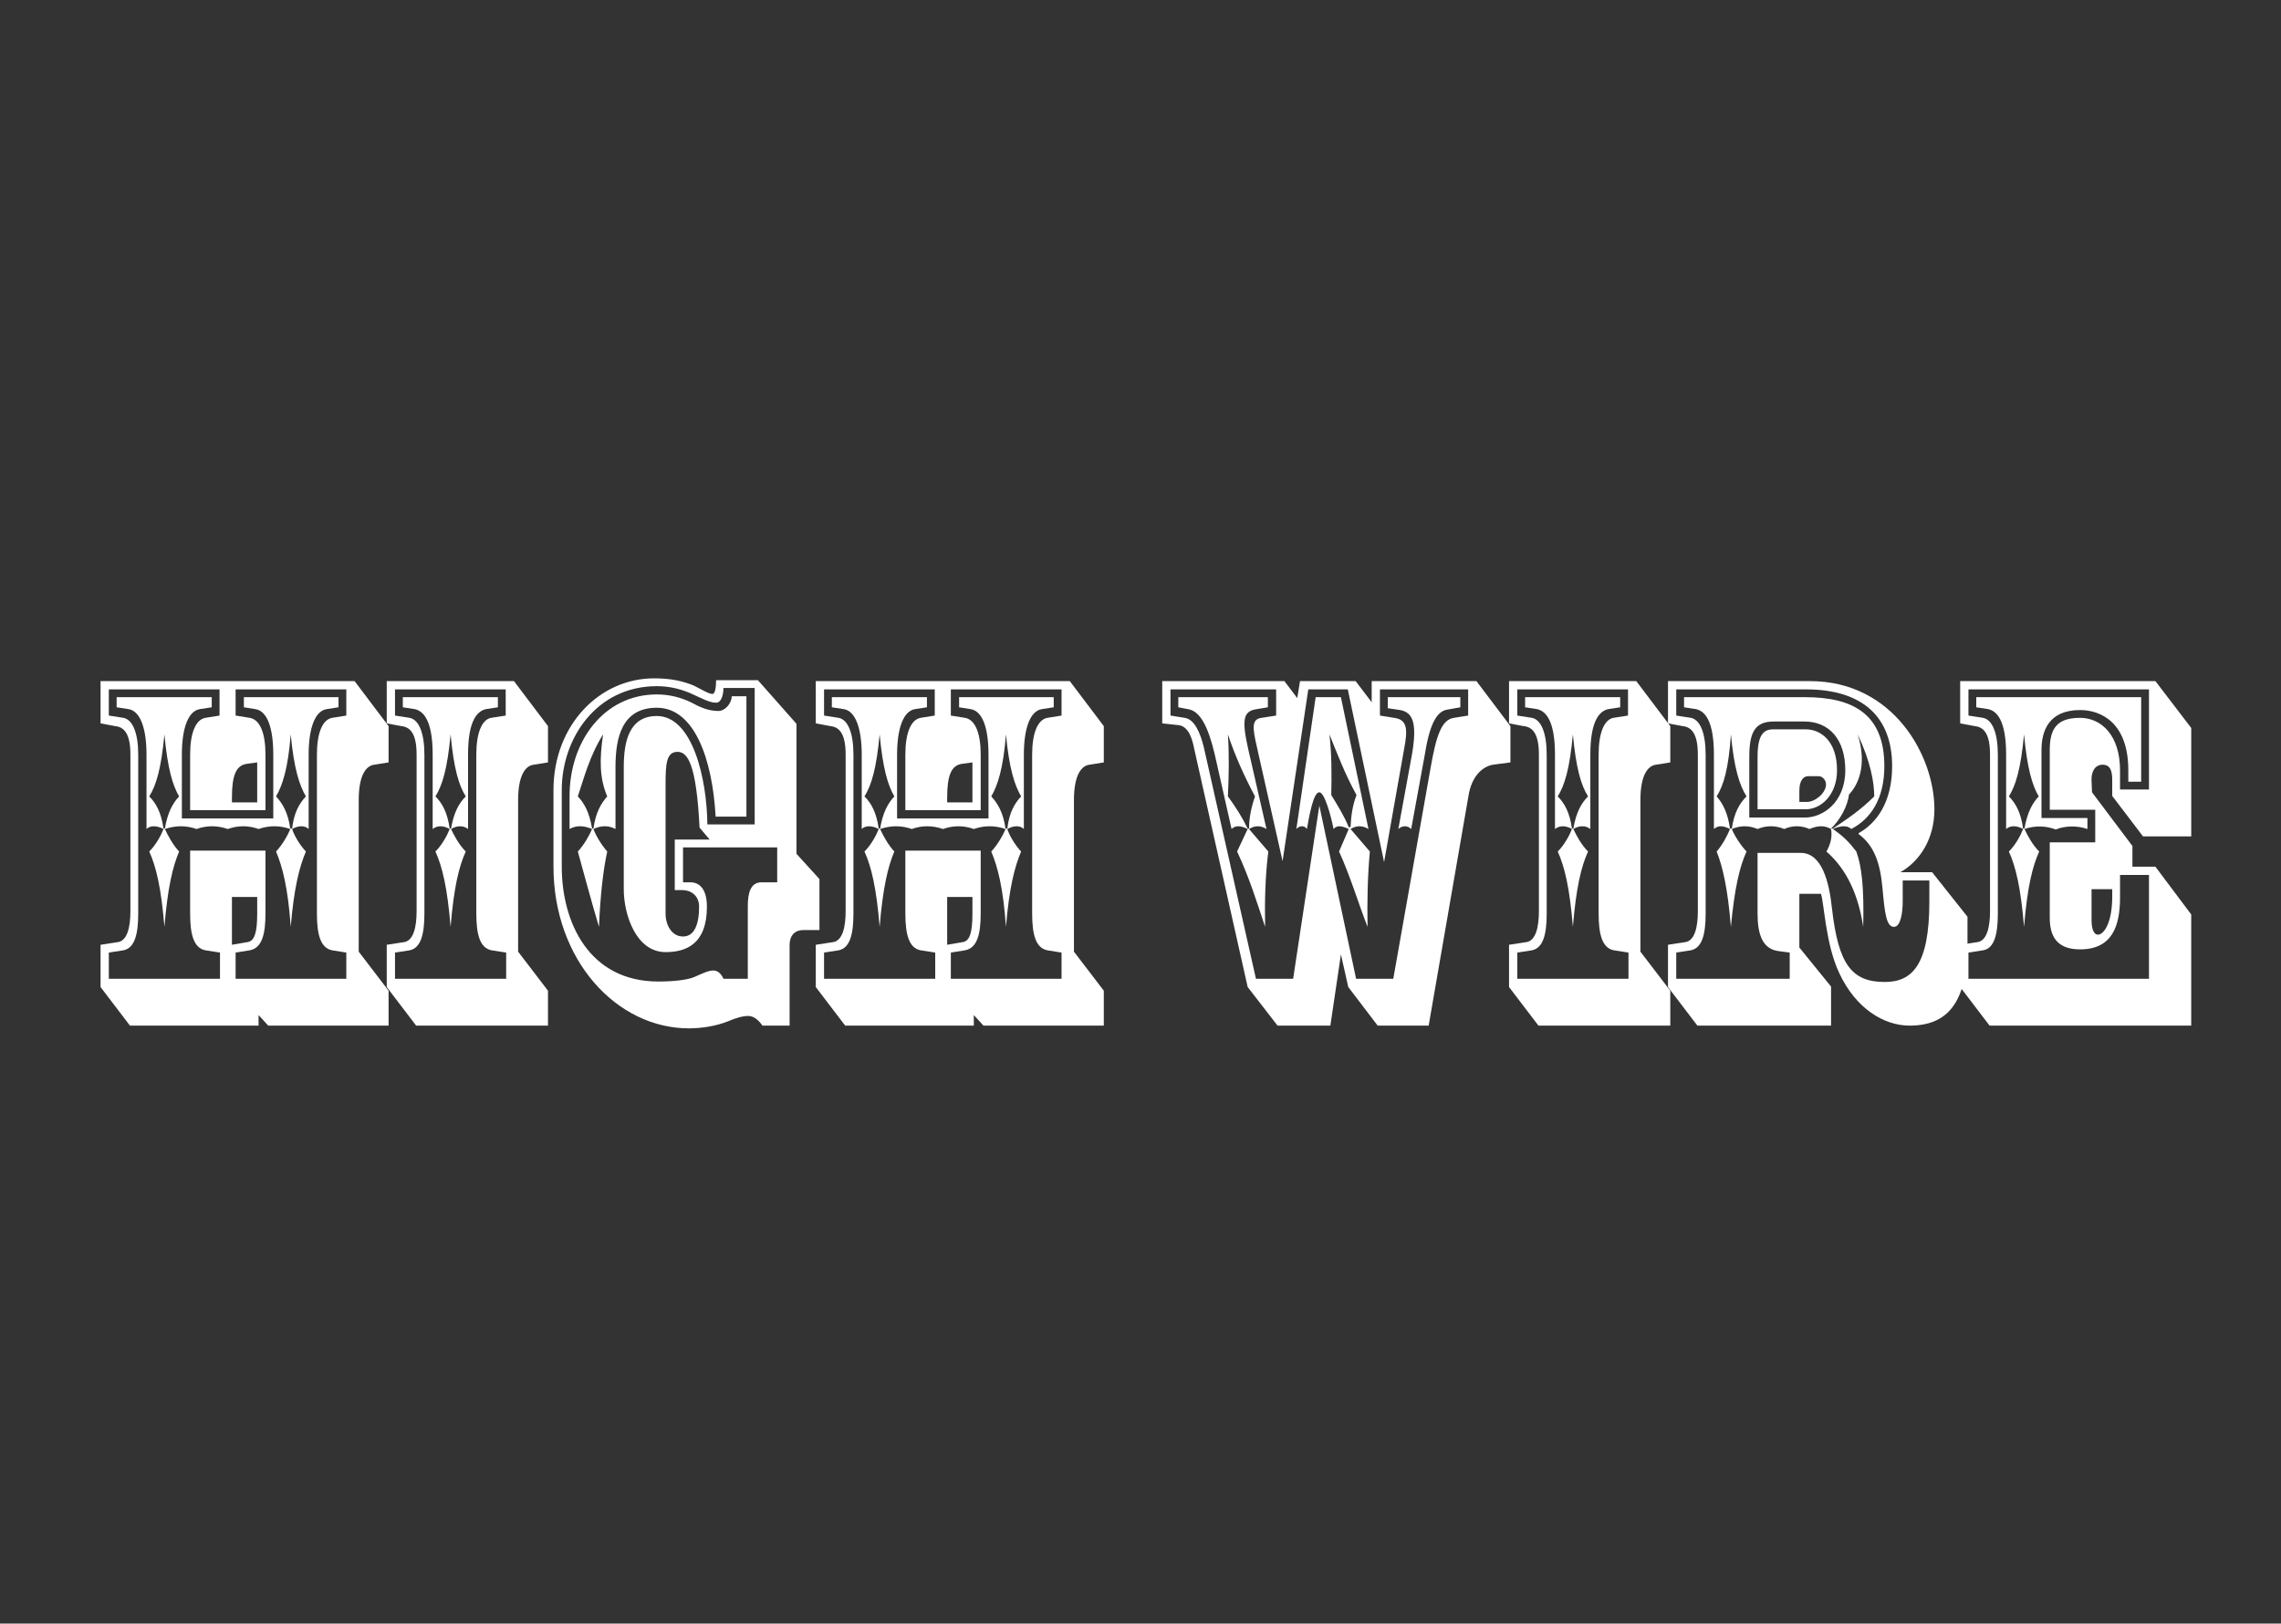 <?xml version="1.0" encoding="utf-8"?>
<!-- Generator: Adobe Illustrator 15.0.0, SVG Export Plug-In . SVG Version: 6.00 Build 0)  -->
<!DOCTYPE svg PUBLIC "-//W3C//DTD SVG 1.1//EN" "http://www.w3.org/Graphics/SVG/1.1/DTD/svg11.dtd">
<svg version="1.1" id="Layer_1" xmlns="http://www.w3.org/2000/svg" xmlns:xlink="http://www.w3.org/1999/xlink" x="0px" y="0px"
	 width="288px" height="205px" viewBox="0 0 288 205" enable-background="new 0 0 288 205" xml:space="preserve">
<rect x="0" y="0" width="288" height="205" fill="#333333" stroke="none"/>
<g>
	<path fill="#FFFFFF" d="M16.466,95.281c0-2.668-0.812-3.48-1.914-3.596l-1.856-0.348v-5.336H44.77l4.292,5.684v4.582l-1.798,0.29
		c-1.044,0.116-1.972,1.334-1.972,4.466v19.14l3.77,4.93v4.408H33.866l-1.218-1.334v1.334h-16.24l-3.712-4.872v-5.336l2.262-0.348
		c1.102-0.232,1.508-1.856,1.508-3.886V95.281z M24.006,95.281c0-2.726,0.696-4.408,1.914-4.64l1.798-0.29v-3.306H13.74v3.306
		l1.856,0.29c1.16,0.232,1.856,1.914,1.856,4.64v20.067c0,2.668-0.464,4.351-1.856,4.641l-1.856,0.29v3.306h14.036v-3.306
		l-1.856-0.29c-1.45-0.29-1.914-1.973-1.914-4.641v-7.945h9.512v7.945c0,2.668-0.464,4.351-1.972,4.641l-1.798,0.29v3.306h13.978
		v-3.306l-1.798-0.29c-1.45-0.29-1.914-1.973-1.914-4.641V95.281c0-2.726,0.696-4.408,1.914-4.64l1.798-0.29v-3.306H29.748v3.306
		l1.798,0.29c1.276,0.232,1.972,1.914,1.972,4.64v7.018h-9.512V95.281z M42.74,88.031v1.276l-1.508,0.232
		c-1.45,0.232-2.262,2.378-2.262,5.742v9.395c-0.464-0.463-1.276-0.463-2.088,0c0.232,0.754,0.928,1.973,1.74,2.843
		c-0.812,1.913-1.508,4.581-1.914,9.512c-0.348-4.931-1.044-7.599-1.856-9.512c0.812-0.87,1.508-2.089,1.798-2.843
		c-1.334-0.463-2.668-0.463-4.002,0c-1.276-0.463-2.61-0.463-3.886,0c-1.334-0.463-2.668-0.463-3.944,0
		c-1.334-0.463-2.61-0.463-4.002,0c0.348,0.754,0.986,1.973,1.798,2.843c-0.812,1.913-1.45,4.581-1.856,9.512
		c-0.406-4.931-1.044-7.599-1.914-9.512c0.87-0.87,1.508-2.089,1.798-2.843c-0.87-0.463-1.682-0.463-2.146,0v-9.395
		c0-3.364-0.812-5.51-2.262-5.742l-1.508-0.232v-1.276h12.005v1.276l-1.508,0.232c-1.45,0.232-2.262,2.378-2.262,5.742v8.061h11.542
		v-8.061c0-3.364-0.754-5.51-2.262-5.742l-1.45-0.232v-1.276H42.74z M20.816,104.619c0.348-2.031,0.986-3.19,1.798-4.061
		c-0.812-1.392-1.45-3.48-1.856-7.83c-0.406,4.35-1.044,6.438-1.914,7.83c0.87,0.87,1.508,2.03,1.798,4.061H20.816z M32.474,101.312
		v-5.046l-1.276,0.174c-1.392,0.174-1.914,1.45-1.914,4.292v0.58H32.474z M29.284,119.292l2.03-0.348
		c0.812-0.175,1.16-1.16,1.16-3.597v-2.088h-3.19V119.292z M36.882,104.619c0.232-2.031,0.928-3.19,1.74-4.061
		c-0.812-1.392-1.508-3.48-1.914-7.83c-0.348,4.35-1.044,6.438-1.856,7.83c0.812,0.87,1.508,2.03,1.798,4.061H36.882z"/>
	<path fill="#FFFFFF" d="M52.6,95.281c0-2.668-0.812-3.48-1.914-3.596l-1.856-0.348v-5.336h16.066l4.292,5.684v4.582l-1.798,0.29
		c-1.044,0.116-1.972,1.334-1.972,4.466v19.14l3.77,4.93v4.408H52.542l-3.712-4.872v-5.336l2.262-0.348
		c1.102-0.232,1.508-1.856,1.508-3.886V95.281z M53.585,115.348c0,2.668-0.464,4.351-1.856,4.641l-1.856,0.29v3.306h14.036v-3.306
		l-1.856-0.29c-1.45-0.29-1.914-1.973-1.914-4.641V95.281c0-2.726,0.696-4.408,1.856-4.64l1.856-0.29v-3.306H49.874v3.306
		l1.856,0.29c1.16,0.232,1.856,1.914,1.856,4.64V115.348z M59.096,104.676c-0.58-0.463-1.392-0.463-2.146,0
		c0.348,0.754,0.986,1.973,1.856,2.843c-0.87,1.913-1.508,4.581-1.914,9.512c-0.406-4.931-1.044-7.599-1.914-9.512
		c0.87-0.87,1.508-2.089,1.798-2.843c-0.812-0.463-1.566-0.463-2.146,0v-9.395c0-4.408-1.218-5.51-2.262-5.742l-1.508-0.232v-1.276
		h12.005v1.276l-1.508,0.232c-1.044,0.232-2.262,1.334-2.262,5.742V104.676z M56.95,104.619c0.348-2.031,0.986-3.19,1.856-4.061
		c-0.87-1.392-1.508-3.48-1.914-7.83c-0.406,4.35-1.044,6.438-1.914,7.83c0.87,0.87,1.508,2.03,1.798,4.061H56.95z"/>
	<path fill="#FFFFFF" d="M96.272,129.5c-0.464-0.638-1.044-1.218-1.798-1.218c-0.696,0-1.508,0.231-2.61,0.695
		c-1.45,0.58-3.306,0.87-4.872,0.87c-9.164,0-17.109-8.642-17.109-20.416v-9.685c0-8.178,5.8-14.094,12.702-14.094
		c2.146,0,3.654,0.348,5.046,0.928c0.928,0.464,1.856,1.044,2.32,1.044c0.348,0,0.464-0.87,0.464-1.74h5.278l4.872,5.51v16.414
		l2.9,3.189v6.438h-2.03c-0.986,0-1.74,0.58-1.74,1.914v10.15H96.272z M94.417,114.42c0-1.682,0.348-3.016,1.74-3.016h1.972v-4.408
		h-11.89v4.408h0.928c1.16,0,2.088,0.87,2.088,3.074c0,4.813-2.726,5.741-5.22,5.741c-3.712,0-5.278-4.698-5.278-7.945V96.847
		c0-3.248,0.696-6.438,4.176-6.438c4.524,0,6.322,7.946,6.38,13.688h5.974V86.871h-3.944c0,0.754-0.232,1.856-0.928,1.856
		c-0.87,0-1.856-0.58-2.784-0.986c-1.45-0.696-3.016-1.102-4.698-1.102c-7.598,0-12.005,6.554-12.005,13.108v9.685
		c0,7.076,3.48,14.5,12.18,14.5c1.856,0,3.654-0.174,4.582-0.58c0.928-0.405,1.74-0.812,2.378-0.812
		c0.638,0,1.044,0.521,1.276,1.044h3.074V114.42z M71.913,100.5c0-6.844,4.292-12.818,11.02-12.818c1.74,0,3.19,0.464,4.292,0.986
		c1.16,0.638,2.204,1.102,3.48,1.102c0.87,0,1.682-0.986,1.682-1.856h1.856v15.195h-3.886c-0.406-7.25-2.668-13.746-7.424-13.746
		c-4.408,0-5.22,3.77-5.22,7.482v7.829c-0.87-0.463-1.798-0.463-2.784,0c0.29,0.812,0.986,1.973,1.74,2.843
		c-0.522,2.378-0.87,5.567-1.044,9.512c-1.102-3.712-1.972-7.019-2.668-9.512c0.812-0.87,1.45-2.03,1.798-2.843
		c-1.102-0.463-2.03-0.463-2.842,0V100.5z M74.929,104.619c0.29-2.089,0.986-3.19,1.74-4.061c-0.986-2.32-0.986-4.698-0.522-7.83
		c-1.682,2.668-2.436,5.568-3.19,7.83c0.812,0.87,1.45,1.972,1.798,4.061H74.929z M88.327,104.502
		c-0.406-8.062-1.508-9.569-2.784-9.569c-1.45,0-1.508,1.624-1.508,4.234v16.181c0,1.508,0.812,2.9,2.204,2.9
		c1.45,0,2.03-1.566,2.03-3.77c0-1.45-1.102-2.088-2.088-2.088h-0.986v-6.381h4.408L88.327,104.502z"/>
	<path fill="#FFFFFF" d="M106.771,95.281c0-2.668-0.812-3.48-1.914-3.596l-1.856-0.348v-5.336h32.073l4.292,5.684v4.582l-1.798,0.29
		c-1.044,0.116-1.972,1.334-1.972,4.466v19.14l3.77,4.93v4.408h-15.195l-1.218-1.334v1.334h-16.24l-3.712-4.872v-5.336l2.262-0.348
		c1.102-0.232,1.508-1.856,1.508-3.886V95.281z M114.311,95.281c0-2.726,0.696-4.408,1.914-4.64l1.798-0.29v-3.306h-13.978v3.306
		l1.856,0.29c1.16,0.232,1.856,1.914,1.856,4.64v20.067c0,2.668-0.464,4.351-1.856,4.641l-1.856,0.29v3.306h14.036v-3.306
		l-1.856-0.29c-1.45-0.29-1.914-1.973-1.914-4.641v-7.945h9.512v7.945c0,2.668-0.464,4.351-1.972,4.641l-1.798,0.29v3.306h13.978
		v-3.306l-1.798-0.29c-1.45-0.29-1.914-1.973-1.914-4.641V95.281c0-2.726,0.696-4.408,1.914-4.64l1.798-0.29v-3.306h-13.978v3.306
		l1.798,0.29c1.276,0.232,1.972,1.914,1.972,4.64v7.018h-9.512V95.281z M133.044,88.031v1.276l-1.508,0.232
		c-1.45,0.232-2.262,2.378-2.262,5.742v9.395c-0.464-0.463-1.276-0.463-2.088,0c0.232,0.754,0.928,1.973,1.74,2.843
		c-0.812,1.913-1.508,4.581-1.914,9.512c-0.348-4.931-1.044-7.599-1.856-9.512c0.812-0.87,1.508-2.089,1.798-2.843
		c-1.334-0.463-2.668-0.463-4.002,0c-1.276-0.463-2.61-0.463-3.886,0c-1.334-0.463-2.668-0.463-3.944,0
		c-1.334-0.463-2.61-0.463-4.002,0c0.348,0.754,0.986,1.973,1.798,2.843c-0.812,1.913-1.45,4.581-1.856,9.512
		c-0.406-4.931-1.044-7.599-1.914-9.512c0.87-0.87,1.508-2.089,1.798-2.843c-0.87-0.463-1.682-0.463-2.146,0v-9.395
		c0-3.364-0.812-5.51-2.262-5.742l-1.508-0.232v-1.276h12.005v1.276l-1.508,0.232c-1.45,0.232-2.262,2.378-2.262,5.742v8.061h11.542
		v-8.061c0-3.364-0.754-5.51-2.262-5.742l-1.45-0.232v-1.276H133.044z M111.121,104.619c0.348-2.031,0.986-3.19,1.798-4.061
		c-0.812-1.392-1.45-3.48-1.856-7.83c-0.406,4.35-1.044,6.438-1.914,7.83c0.87,0.87,1.508,2.03,1.798,4.061H111.121z
		 M122.779,101.312v-5.046l-1.276,0.174c-1.392,0.174-1.914,1.45-1.914,4.292v0.58H122.779z M119.589,119.292l2.03-0.348
		c0.812-0.175,1.16-1.16,1.16-3.597v-2.088h-3.19V119.292z M127.187,104.619c0.232-2.031,0.928-3.19,1.74-4.061
		c-0.812-1.392-1.508-3.48-1.914-7.83c-0.348,4.35-1.044,6.438-1.856,7.83c0.812,0.87,1.508,2.03,1.798,4.061H127.187z"/>
	<path fill="#FFFFFF" d="M162.17,86.001l1.624,2.146l0.348-2.146h7.019l2.029,2.668v-2.668h13.224l4.292,5.684v4.582l-2.204,0.29
		c-1.334,0.232-2.668,1.45-3.073,3.828l-5.046,29.115h-6.438l-3.712-4.872l-0.928-4.118l-1.334,8.99h-6.67l-3.77-4.872
		l-6.729-29.985c-0.29-1.508-0.754-2.842-1.913-3.074l-2.146-0.232v-5.336H162.17z M174.233,87.045v3.306l1.798,0.29
		c1.683,0.232,1.74,1.45,1.219,4.118l-2.494,14.094l-4.582-21.808h-4.988l-3.248,21.691l-3.247-14.442
		c-0.58-2.494-0.639-3.479,0.579-3.654l1.856-0.29v-3.306h-13.34v3.306l1.798,0.29c1.218,0.174,1.972,1.856,2.437,3.828
		l6.554,29.115h4.697l3.307-21.866l4.64,21.866h4.698l4.697-26.563c0.696-3.944,1.334-6.148,2.958-6.38l1.798-0.29v-3.306H174.233z
		 M160.082,88.031v1.276l-1.392,0.232c-1.74,0.232-1.914,1.334-1.103,4.988l2.32,10.149c-0.754-0.463-1.45-0.463-2.204,0
		l2.436,2.843c-0.405,3.19-0.464,6.38-0.405,9.512c-1.044-3.132-2.03-6.321-3.538-9.512l1.334-2.843
		c-0.929-0.463-1.566-0.463-2.03,0l-2.146-9.511c-0.812-3.364-1.799-5.394-3.364-5.626l-1.218-0.232v-1.276H160.082z
		 M157.704,104.619c0-1.334,0.29-2.727,0.754-4.061c-1.392-2.61-2.552-5.22-3.422-7.83c0.174,2.61,0.116,5.22,0,7.83
		c0.986,1.334,1.855,2.727,2.494,4.061H157.704z M169.304,88.031l3.479,16.645c-0.754-0.463-1.508-0.463-2.262,0l2.437,2.843
		c-0.29,3.19-0.349,6.38-0.29,9.512c-1.219-3.132-2.146-6.321-3.597-9.512l1.219-2.843c-0.986-0.463-1.509-0.463-1.914,0
		c-0.349-1.797-1.16-4.639-1.798-4.639c-0.754,0-1.276,2.958-1.566,4.639c-0.29-0.463-0.928-0.463-1.334,0l2.437-16.645H169.304z
		 M170.521,104.444c0.059-1.334,0.232-2.726,0.754-4.06c-1.449-2.61-2.436-5.22-3.422-7.656c0.29,2.436,0.29,5.046,0.232,7.656
		c0.812,1.333,1.682,2.726,2.204,4.06H170.521z M184.384,88.031v1.276l-1.624,0.29c-1.103,0.174-2.146,1.218-2.842,5.568
		l-1.74,9.511c-0.464-0.463-1.103-0.463-1.624,0l1.74-9.511c0.638-3.828,0.115-5.22-1.509-5.51l-1.565-0.232v-1.392H184.384z"/>
	<path fill="#FFFFFF" d="M194.302,95.281c0-2.668-0.812-3.48-1.914-3.596l-1.855-0.348v-5.336h16.065l4.292,5.684v4.582l-1.798,0.29
		c-1.044,0.116-1.973,1.334-1.973,4.466v19.14l3.771,4.93v4.408h-16.646l-3.712-4.872v-5.336l2.262-0.348
		c1.102-0.232,1.508-1.856,1.508-3.886V95.281z M195.288,115.348c0,2.668-0.464,4.351-1.856,4.641l-1.855,0.29v3.306h14.035v-3.306
		l-1.855-0.29c-1.45-0.29-1.914-1.973-1.914-4.641V95.281c0-2.726,0.696-4.408,1.855-4.64l1.856-0.29v-3.306h-13.978v3.306
		l1.855,0.29c1.16,0.232,1.856,1.914,1.856,4.64V115.348z M200.798,104.676c-0.58-0.463-1.393-0.463-2.146,0
		c0.349,0.754,0.986,1.973,1.856,2.843c-0.87,1.913-1.508,4.581-1.914,9.512c-0.406-4.931-1.044-7.599-1.914-9.512
		c0.87-0.87,1.508-2.089,1.798-2.843c-0.812-0.463-1.565-0.463-2.146,0v-9.395c0-4.408-1.218-5.51-2.262-5.742l-1.509-0.232v-1.276
		h12.006v1.276l-1.508,0.232c-1.044,0.232-2.262,1.334-2.262,5.742V104.676z M198.651,104.619c0.349-2.031,0.986-3.19,1.856-4.061
		c-0.87-1.392-1.508-3.48-1.914-7.83c-0.406,4.35-1.044,6.438-1.914,7.83c0.87,0.87,1.508,2.03,1.798,4.061H198.651z"/>
	<path fill="#FFFFFF" d="M214.37,95.281c0-2.668-0.812-3.48-1.914-3.596l-1.855-0.348v-5.336h17.921
		c10.556,0,15.718,9.454,15.718,16.182c0,3.77-1.855,6.554-4.292,7.946h4.002l4.466,5.625v3.422c0,7.54-2.609,10.324-7.308,10.324
		c-3.248,0-6.786-2.146-8.874-6.612c-1.739-3.653-1.914-8.874-2.319-10.034h-2.727v6.786l4.002,4.931v4.93h-16.877l-3.712-4.872
		v-5.336l2.262-0.348c1.102-0.232,1.508-1.856,1.508-3.886V95.281z M227.362,107.692c2.668,0,3.596,3.653,3.943,7.018
		c0.812,7.076,2.494,9.28,6.67,9.28c3.422,0,5.626-2.088,5.626-10.15v-2.668h-3.364v2.668c0,1.276-0.231,3.19-1.102,3.19
		c-0.928,0-1.16-1.565-1.45-4.872c-0.29-3.189-1.044-5.395-3.016-6.844v-0.116c2.204-1.218,4.233-3.828,4.233-8.468
		c0-5.974-3.479-9.686-10.903-9.686h-16.355v3.306l1.855,0.29c1.16,0.232,1.856,1.914,1.856,4.64v20.067
		c0,2.668-0.464,4.351-1.856,4.641l-1.855,0.29v3.306h14.325v-3.306l-1.334-0.174c-2.088-0.232-2.726-2.089-2.726-4.757v-7.655
		H227.362z M227.941,88.031c6.032,0,9.977,2.146,9.977,8.7c0,4.176-1.74,6.67-4.176,7.945c-0.465-0.463-1.276-0.463-2.32,0
		c1.334,0.929,2.03,1.625,2.958,2.843c0.696,1.913,0.985,4.581,0.87,9.512c-0.754-5.046-2.727-7.83-4.641-9.512
		c0.522-0.929,0.755-1.856,0.58-2.843c-0.812-0.463-1.624-0.463-2.726,0c-1.044-0.463-2.146-0.463-3.19,0
		c-1.102-0.463-2.262-0.463-3.363,0c-1.103-0.463-2.146-0.463-3.248,0c0.29,0.754,1.044,1.973,1.855,2.843
		c-0.869,1.913-1.508,4.581-1.972,9.512c-0.406-4.931-1.044-7.599-1.798-9.512c0.754-0.87,1.392-2.089,1.682-2.843
		c-0.928-0.463-1.508-0.463-2.029,0v-9.395c0-4.408-1.218-5.51-2.262-5.742l-1.509-0.232v-1.276H227.941z M218.662,104.619
		c0.29-2.031,0.986-3.19,1.855-4.061c-0.869-1.392-1.565-3.48-1.972-7.83c-0.29,4.35-0.928,6.438-1.798,7.83
		c0.754,0.87,1.392,2.03,1.682,4.061H218.662z M223.94,91.104c-2.378,0-3.074,1.392-3.074,4.466v7.656h7.075
		c2.146,0,5.046-1.856,5.046-5.974c0-3.886-2.029-6.148-5.161-6.148H223.94z M228,92.091c1.914,0,3.943,1.508,3.943,5.162
		c0,3.132-2.029,4.93-3.943,4.93h-6.09v-6.612c0-2.784,0.754-3.48,1.972-3.48H228z M228.29,98.006c-0.638,0-1.103,0.638-1.103,1.798
		v1.45h0.986c0.986,0,2.378-1.102,2.378-2.204c0-0.58-0.464-1.044-0.928-1.044H228.29z M231.422,104.619
		c1.914-1.277,3.538-2.379,5.22-4.061c0-1.74-0.464-4.408-2.088-7.83c1.276,4.06-0.058,6.496-1.102,7.598
		c-0.175,1.508-1.16,3.248-2.263,4.292H231.422z"/>
	<path fill="#FFFFFF" d="M249.349,91.685l-1.855-0.348v-5.336h24.649l4.523,5.916v13.688h-6.09l-3.886-5.104v-2.03
		c0-1.218-0.29-1.914-1.218-1.914c-0.986,0-1.45,0.928-1.393,2.03l0.059,1.45l5.104,6.786v2.609h2.9l4.523,6.033V129.5h-25.461
		l-3.712-4.872v-5.336l2.262-0.348c1.102-0.232,1.508-1.856,1.508-3.886V95.281C251.263,92.613,250.451,91.801,249.349,91.685z
		 M264.545,106.358v-4.118h-5.742v-7.54c0-2.668,0.87-4.06,3.828-4.06c2.726,0,5.046,2.262,5.046,6.612v2.436h3.653V87.045h-22.793
		v3.306l1.855,0.29c1.16,0.232,1.856,1.914,1.856,4.64v20.067c0,2.668-0.464,4.408-1.856,4.641l-1.855,0.29v3.306h22.793v-13.107
		h-3.653v2.842c0,3.596-0.986,6.554-5.046,6.554c-2.958,0-3.828-1.683-3.828-4.002v-9.512H264.545z M270.345,88.031v10.672h-1.624
		v-1.45c0-6.032-3.48-7.598-6.09-7.598c-3.887,0-4.872,2.552-4.872,5.046v8.584h5.8v1.391c-1.334-0.463-2.842-0.405-4.002,0.059
		c-1.218-0.464-2.61-0.521-3.944-0.059c0.349,0.754,0.986,1.973,1.856,2.843c-0.87,1.913-1.508,4.581-1.914,9.512
		c-0.406-4.931-1.044-7.599-1.914-9.512c0.87-0.87,1.508-2.089,1.798-2.843c-0.812-0.463-1.624-0.463-2.146,0v-9.395
		c0-4.408-1.218-5.51-2.262-5.742l-1.509-0.232v-1.276H270.345z M255.612,104.619c0.349-2.031,0.986-3.19,1.798-4.061
		c-0.812-1.392-1.449-3.48-1.855-7.83c-0.406,4.35-1.044,6.438-1.914,7.83c0.87,0.87,1.508,2.03,1.798,4.061H255.612z
		 M264.08,116.219c0,0.928,0.232,1.797,0.812,1.797c0.696,0,1.798-1.392,1.798-4.813v-0.928h-2.61V116.219z"/>
</g>
</svg>
